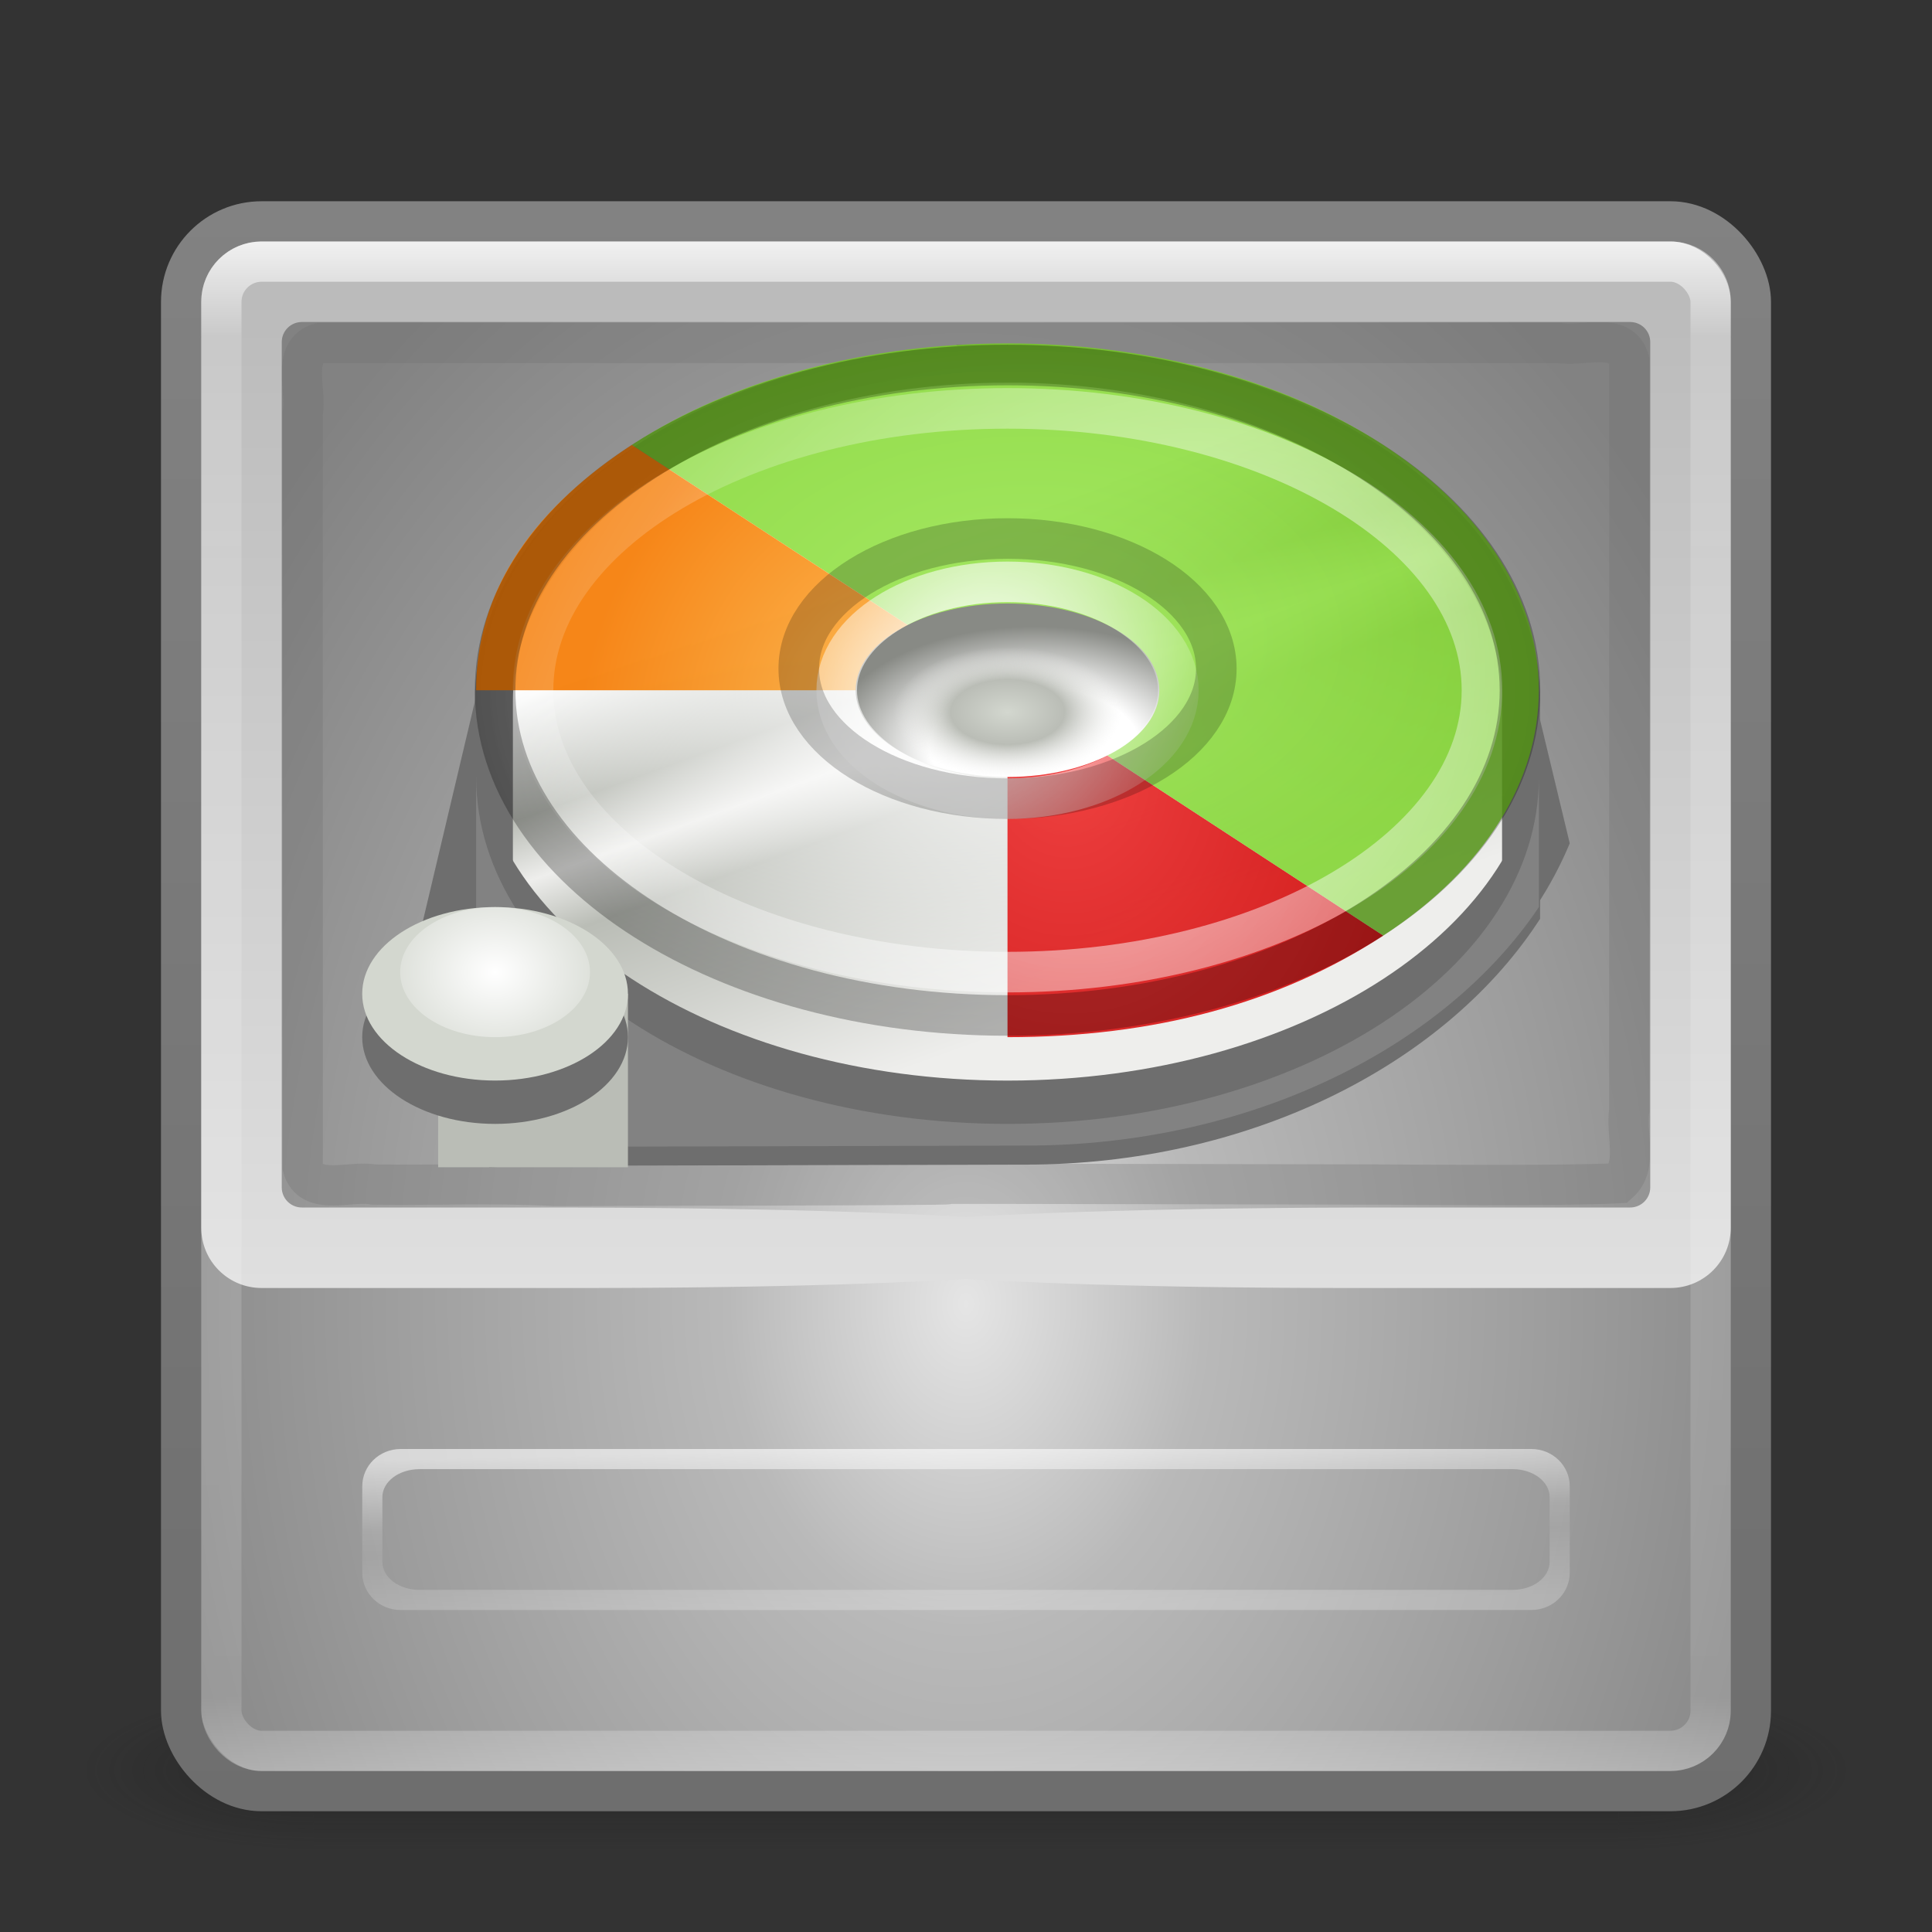 <?xml version="1.0" encoding="UTF-8" standalone="no"?>
<!-- Created with Inkscape (http://www.inkscape.org/) -->

<svg
   xmlns:dc="http://purl.org/dc/elements/1.1/"
   xmlns:cc="http://creativecommons.org/ns#"
   xmlns:rdf="http://www.w3.org/1999/02/22-rdf-syntax-ns#"
   xmlns:svg="http://www.w3.org/2000/svg"
   xmlns="http://www.w3.org/2000/svg"
   xmlns:xlink="http://www.w3.org/1999/xlink"
   xmlns:sodipodi="http://sodipodi.sourceforge.net/DTD/sodipodi-0.dtd"
   xmlns:inkscape="http://www.inkscape.org/namespaces/inkscape"
   version="1.1"
   width="48"
   height="48"
   id="svg4471"
   inkscape:version="0.91 r"
   sodipodi:docname="gparted.svg">
  <rect width="100%" height="100%" fill="#333333" stroke="none"/>
  <sodipodi:namedview
     pagecolor="#ffc3ff"
     bordercolor="#666666"
     borderopacity="1"
     objecttolerance="10"
     gridtolerance="10"
     guidetolerance="10"
     inkscape:pageopacity="0"
     inkscape:pageshadow="2"
     inkscape:window-width="1600"
     inkscape:window-height="845"
     id="namedview114"
     showgrid="false"
     inkscape:zoom="10.66"
     inkscape:cx="15.072301"
     inkscape:cy="22.800586"
     inkscape:window-x="0"
     inkscape:window-y="30"
     inkscape:window-maximized="1"
     inkscape:current-layer="svg4471" />
  <defs
     id="defs4473">
    <linearGradient
       id="linearGradient4638">
      <stop
         offset="0"
         style="stop-color:#ffffff;stop-opacity:1"
         id="stop4640" />
      <stop
         offset="0.434"
         style="stop-color:#ffffff;stop-opacity:0.235"
         id="stop4642" />
      <stop
         offset="0.587"
         style="stop-color:#ffffff;stop-opacity:0.157"
         id="stop4644" />
      <stop
         offset="1"
         style="stop-color:#ffffff;stop-opacity:0.392"
         id="stop4646" />
    </linearGradient>
    <linearGradient
       x1="25.525"
       y1="35.429"
       x2="25.525"
       y2="15.738"
       id="linearGradient4330"
       xlink:href="#linearGradient3866-6"
       gradientUnits="userSpaceOnUse"
       gradientTransform="matrix(0.735,0,0,0.634,6.364,1.185)"
       spreadMethod="reflect" />
    <linearGradient
       id="linearGradient3866-6">
      <stop
         id="stop3868-7"
         style="stop-color:#969696;stop-opacity:1"
         offset="0" />
      <stop
         id="stop3872-0"
         style="stop-color:#858585;stop-opacity:0.635"
         offset="0.5" />
      <stop
         id="stop3870-0"
         style="stop-color:#939393;stop-opacity:0"
         offset="1" />
    </linearGradient>
    <linearGradient
       x1="24"
       y1="44"
       x2="24"
       y2="3.899"
       id="linearGradient4184"
       xlink:href="#linearGradient3856-8-9"
       gradientUnits="userSpaceOnUse"
       gradientTransform="matrix(-1,0,0,1,47.506,4.186)" />
    <linearGradient
       id="linearGradient3856-8-9">
      <stop
         id="stop3858-7-5"
         style="stop-color:#b67926;stop-opacity:1"
         offset="0" />
      <stop
         id="stop3860-2-2"
         style="stop-color:#eab41a;stop-opacity:1"
         offset="1" />
    </linearGradient>
    <linearGradient
       x1="24"
       y1="5"
       x2="24"
       y2="37.992"
       id="linearGradient3473-5"
       xlink:href="#linearGradient3924-803-9"
       gradientUnits="userSpaceOnUse"
       gradientTransform="translate(1.17e-5,1)" />
    <linearGradient
       id="linearGradient3924-803-9">
      <stop
         id="stop3252-4"
         style="stop-color:#ffffff;stop-opacity:1"
         offset="0" />
      <stop
         id="stop3254-4"
         style="stop-color:#ffffff;stop-opacity:0.235"
         offset="0.063" />
      <stop
         id="stop3256-1"
         style="stop-color:#ffffff;stop-opacity:0.157"
         offset="0.951" />
      <stop
         id="stop3258-8"
         style="stop-color:#ffffff;stop-opacity:0.392"
         offset="1" />
    </linearGradient>
    <linearGradient
       x1="24"
       y1="5"
       x2="24"
       y2="43"
       id="linearGradient3473"
       xlink:href="#linearGradient3924-803"
       gradientUnits="userSpaceOnUse"
       gradientTransform="translate(1.17e-5,1)" />
    <linearGradient
       id="linearGradient3924-803">
      <stop
         id="stop3252"
         style="stop-color:#ffffff;stop-opacity:1"
         offset="0" />
      <stop
         id="stop3254"
         style="stop-color:#ffffff;stop-opacity:0.235"
         offset="0.063" />
      <stop
         id="stop3256"
         style="stop-color:#ffffff;stop-opacity:0.157"
         offset="0.951" />
      <stop
         id="stop3258"
         style="stop-color:#ffffff;stop-opacity:0.392"
         offset="1" />
    </linearGradient>
    <linearGradient
       x1="15"
       y1="32"
       x2="15"
       y2="6"
       id="linearGradient4004-8"
       xlink:href="#linearGradient3909-3"
       gradientUnits="userSpaceOnUse" />
    <linearGradient
       id="linearGradient3909-3">
      <stop
         id="stop3911-8"
         style="stop-color:#dfdfdf;stop-opacity:1"
         offset="0" />
      <stop
         id="stop3913-4"
         style="stop-color:#b9b9b9;stop-opacity:1"
         offset="1" />
    </linearGradient>
    <linearGradient
       x1="19.567"
       y1="38.228"
       x2="19.567"
       y2="34.481"
       id="linearGradient4004-9"
       xlink:href="#linearGradient4026"
       gradientUnits="userSpaceOnUse"
       gradientTransform="translate(0,-1)" />
    <linearGradient
       id="linearGradient4026">
      <stop
         id="stop4028"
         style="stop-color:#ffeeb6;stop-opacity:1"
         offset="0" />
      <stop
         id="stop4030"
         style="stop-color:#feeeb7;stop-opacity:1"
         offset="1" />
    </linearGradient>
    <linearGradient
       x1="24"
       y1="5"
       x2="24"
       y2="43"
       id="linearGradient3068"
       xlink:href="#linearGradient3924-803-0"
       gradientUnits="userSpaceOnUse"
       gradientTransform="matrix(0.838,0,0,0.514,3.892,7.676)" />
    <linearGradient
       id="linearGradient3924-803-0">
      <stop
         id="stop3252-06"
         style="stop-color:#ffffff;stop-opacity:1"
         offset="0" />
      <stop
         id="stop3254-1"
         style="stop-color:#ffffff;stop-opacity:0.235"
         offset="0.063" />
      <stop
         id="stop3256-0"
         style="stop-color:#ffffff;stop-opacity:0.157"
         offset="0.951" />
      <stop
         id="stop3258-2"
         style="stop-color:#ffffff;stop-opacity:0.392"
         offset="1" />
    </linearGradient>
    <linearGradient
       x1="16.626"
       y1="15.298"
       x2="20.055"
       y2="24.628"
       id="linearGradient3071"
       xlink:href="#linearGradient8265-821-176-38-919-66-249-7-7"
       gradientUnits="userSpaceOnUse"
       gradientTransform="matrix(0.695,0,0,0.705,7.294,5.974)" />
    <linearGradient
       id="linearGradient8265-821-176-38-919-66-249-7-7">
      <stop
         id="stop2687-1-9"
         style="stop-color:#ffffff;stop-opacity:1"
         offset="0" />
      <stop
         id="stop2689-5-4"
         style="stop-color:#ffffff;stop-opacity:0"
         offset="1" />
    </linearGradient>
    <linearGradient
       x1="25.525"
       y1="30.189"
       x2="25.525"
       y2="15.738"
       id="linearGradient3074"
       xlink:href="#linearGradient3333-4-4"
       gradientUnits="userSpaceOnUse"
       gradientTransform="matrix(0.735,0,0,0.634,6.364,-0.209)"
       spreadMethod="reflect" />
    <linearGradient
       id="linearGradient3333-4-4">
      <stop
         id="stop3335-4-6"
         style="stop-color:#ffffff;stop-opacity:1"
         offset="0" />
      <stop
         id="stop3337-7-2"
         style="stop-color:#ffffff;stop-opacity:0"
         offset="1" />
    </linearGradient>
    <linearGradient
       x1="23.904"
       y1="35.75"
       x2="23.904"
       y2="20.443"
       id="linearGradient3077"
       xlink:href="#linearGradient3495"
       gradientUnits="userSpaceOnUse"
       gradientTransform="matrix(0.733,0,0,0.677,6.47,1.347)" />
    <linearGradient
       id="linearGradient3495">
      <stop
         id="stop3497"
         style="stop-color:#000000;stop-opacity:1"
         offset="0" />
      <stop
         id="stop3874"
         style="stop-color:#000000;stop-opacity:0.498"
         offset="0.5" />
      <stop
         id="stop3499"
         style="stop-color:#000000;stop-opacity:0"
         offset="1" />
    </linearGradient>
    <linearGradient
       x1="25.525"
       y1="30.189"
       x2="25.525"
       y2="15.738"
       id="linearGradient3080"
       xlink:href="#linearGradient3333-4"
       gradientUnits="userSpaceOnUse"
       gradientTransform="matrix(0.735,0,0,0.634,6.364,2.364)"
       spreadMethod="reflect" />
    <linearGradient
       id="linearGradient3333-4">
      <stop
         id="stop3335-4"
         style="stop-color:#ffffff;stop-opacity:1"
         offset="0" />
      <stop
         id="stop3337-7"
         style="stop-color:#ffffff;stop-opacity:0"
         offset="1" />
    </linearGradient>
    <linearGradient
       x1="25.525"
       y1="30.189"
       x2="25.525"
       y2="15.738"
       id="linearGradient3083"
       xlink:href="#linearGradient3866"
       gradientUnits="userSpaceOnUse"
       gradientTransform="matrix(0.735,0,0,0.634,6.364,1.185)"
       spreadMethod="reflect" />
    <linearGradient
       id="linearGradient3866">
      <stop
         id="stop3868"
         style="stop-color:#a0a0a0;stop-opacity:1"
         offset="0" />
      <stop
         id="stop3872"
         style="stop-color:#8f8f8f;stop-opacity:0.635"
         offset="0.5" />
      <stop
         id="stop3870"
         style="stop-color:#9d9d9d;stop-opacity:0"
         offset="1" />
    </linearGradient>
    <linearGradient
       x1="20.053"
       y1="10.637"
       x2="20.053"
       y2="45.244"
       id="linearGradient3086"
       xlink:href="#linearGradient3600"
       gradientUnits="userSpaceOnUse"
       gradientTransform="matrix(0.711,0,0,0.604,6.933,3.07)" />
    <linearGradient
       id="linearGradient3600">
      <stop
         id="stop3602"
         style="stop-color:#f4f4f4;stop-opacity:1"
         offset="0" />
      <stop
         id="stop3604"
         style="stop-color:#dbdbdb;stop-opacity:1"
         offset="1" />
    </linearGradient>
    <radialGradient
       cx="19.74"
       cy="8.45"
       r="20"
       fx="19.74"
       fy="8.45"
       id="radialGradient3155"
       xlink:href="#linearGradient3846"
       gradientUnits="userSpaceOnUse"
       gradientTransform="matrix(3.8129384e-8,1.536,-1.126,0,33.516,2.069)" />
    <linearGradient
       id="linearGradient3846">
      <stop
         id="stop3848"
         style="stop-color:#e5e5e5;stop-opacity:1"
         offset="0" />
      <stop
         id="stop3850"
         style="stop-color:#b9b9b9;stop-opacity:1"
         offset="0.262" />
      <stop
         id="stop3852"
         style="stop-color:#9c9c9c;stop-opacity:1"
         offset="0.661" />
      <stop
         id="stop3854"
         style="stop-color:#828282;stop-opacity:1"
         offset="1" />
    </linearGradient>
    <linearGradient
       x1="24"
       y1="44"
       x2="24"
       y2="3.899"
       id="linearGradient3157"
       xlink:href="#linearGradient3856"
       gradientUnits="userSpaceOnUse"
       gradientTransform="translate(-4.3e-5,1)" />
    <linearGradient
       id="linearGradient3856">
      <stop
         id="stop3858"
         style="stop-color:#6e6e6e;stop-opacity:1"
         offset="0" />
      <stop
         id="stop3860"
         style="stop-color:#828282;stop-opacity:1"
         offset="1" />
    </linearGradient>
    <radialGradient
       cx="4.993"
       cy="43.5"
       r="2.5"
       fx="4.993"
       fy="43.5"
       id="radialGradient3013-896"
       xlink:href="#linearGradient3688-166-749-2-324"
       gradientUnits="userSpaceOnUse"
       gradientTransform="matrix(2.004,0,0,1.4,27.988,-17.4)" />
    <linearGradient
       id="linearGradient3688-166-749-2-324">
      <stop
         id="stop3216"
         style="stop-color:#181818;stop-opacity:1"
         offset="0" />
      <stop
         id="stop3218"
         style="stop-color:#181818;stop-opacity:0"
         offset="1" />
    </linearGradient>
    <radialGradient
       cx="4.993"
       cy="43.5"
       r="2.5"
       fx="4.993"
       fy="43.5"
       id="radialGradient3015-826"
       xlink:href="#linearGradient3688-464-309-8-331"
       gradientUnits="userSpaceOnUse"
       gradientTransform="matrix(2.004,0,0,1.4,-20.012,-104.4)" />
    <linearGradient
       id="linearGradient3688-464-309-8-331">
      <stop
         id="stop3222"
         style="stop-color:#181818;stop-opacity:1"
         offset="0" />
      <stop
         id="stop3224"
         style="stop-color:#181818;stop-opacity:0"
         offset="1" />
    </linearGradient>
    <linearGradient
       id="linearGradient3702-501-757-6-946">
      <stop
         id="stop3228"
         style="stop-color:#181818;stop-opacity:0"
         offset="0" />
      <stop
         id="stop3230"
         style="stop-color:#181818;stop-opacity:1"
         offset="0.5" />
      <stop
         id="stop3232"
         style="stop-color:#181818;stop-opacity:0"
         offset="1" />
    </linearGradient>
    <linearGradient
       x1="25.058"
       y1="47.028"
       x2="25.058"
       y2="39.999"
       id="linearGradient4469"
       xlink:href="#linearGradient3702-501-757-6-946"
       gradientUnits="userSpaceOnUse" />
    <radialGradient
       cx="113.065"
       cy="97.588"
       r="2.563"
       fx="113.667"
       fy="98"
       id="radialGradient4241"
       gradientUnits="userSpaceOnUse">
      <stop
         id="stop4243"
         style="stop-color:#eeeeee;stop-opacity:1"
         offset="0" />
      <stop
         id="stop4245"
         style="stop-color:#cecece;stop-opacity:1"
         offset="0.16" />
      <stop
         id="stop4247"
         style="stop-color:#888888;stop-opacity:1"
         offset="0.468" />
      <stop
         id="stop4249"
         style="stop-color:#555555;stop-opacity:1"
         offset="1" />
    </radialGradient>
    <radialGradient
       cx="113.065"
       cy="97.588"
       r="2.563"
       fx="113.667"
       fy="98"
       id="radialGradient4680"
       gradientUnits="userSpaceOnUse">
      <stop
         id="stop4682"
         style="stop-color:#eeeeee;stop-opacity:1"
         offset="0" />
      <stop
         id="stop4684"
         style="stop-color:#cecece;stop-opacity:1"
         offset="0.16" />
      <stop
         id="stop4686"
         style="stop-color:#888888;stop-opacity:1"
         offset="0.468" />
      <stop
         id="stop4688"
         style="stop-color:#555555;stop-opacity:1"
         offset="1" />
    </radialGradient>
    <radialGradient
       cx="113.065"
       cy="97.588"
       r="2.563"
       fx="113.667"
       fy="98"
       id="radialGradient4691"
       gradientUnits="userSpaceOnUse">
      <stop
         id="stop4693"
         style="stop-color:#eeeeee;stop-opacity:1"
         offset="0" />
      <stop
         id="stop4695"
         style="stop-color:#cecece;stop-opacity:1"
         offset="0.16" />
      <stop
         id="stop4697"
         style="stop-color:#888888;stop-opacity:1"
         offset="0.468" />
      <stop
         id="stop4699"
         style="stop-color:#555555;stop-opacity:1"
         offset="1" />
    </radialGradient>
    <radialGradient
       cx="113.065"
       cy="97.588"
       r="2.563"
       fx="113.667"
       fy="98"
       id="radialGradient4702"
       gradientUnits="userSpaceOnUse">
      <stop
         id="stop4704"
         style="stop-color:#eeeeee;stop-opacity:1"
         offset="0" />
      <stop
         id="stop4706"
         style="stop-color:#cecece;stop-opacity:1"
         offset="0.16" />
      <stop
         id="stop4708"
         style="stop-color:#888888;stop-opacity:1"
         offset="0.468" />
      <stop
         id="stop4710"
         style="stop-color:#555555;stop-opacity:1"
         offset="1" />
    </radialGradient>
    <radialGradient
       r="78.728"
       gradientTransform="matrix(0.169,0,0,-0.119,0.32,38.144)"
       cx="142.62"
       cy="191.85"
       gradientUnits="userSpaceOnUse"
       id="radialGradient2920-4">
      <stop
         offset="0"
         style="stop-color:#fff"
         id="stop7611-2" />
      <stop
         offset=".47"
         style="stop-color:#e7e7e7"
         id="stop7677-6" />
      <stop
         offset=".672"
         style="stop-color:#8c8c8c"
         id="stop7613-0" />
      <stop
         offset=".835"
         style="stop-color:#ddd"
         id="stop7617-9" />
      <stop
         offset="1"
         style="stop-color:#a8a8a8"
         id="stop7615-2" />
    </radialGradient>
    <radialGradient
       r="2.563"
       gradientTransform="matrix(-0.329,0,0,0.35,-4.792,-8.532)"
       cx="113.07"
       cy="97.588"
       gradientUnits="userSpaceOnUse"
       xlink:href="#radialGradient4241-0"
       fy="98"
       fx="113.67"
       id="radialGradient2965-5" />
    <radialGradient
       r="2.563"
       cx="113.07"
       cy="97.588"
       gradientUnits="userSpaceOnUse"
       fy="98"
       fx="113.67"
       id="radialGradient4241-0">
      <stop
         offset="0"
         style="stop-color:#eee"
         id="stop4243-7" />
      <stop
         offset=".16"
         style="stop-color:#cecece"
         id="stop4245-9" />
      <stop
         offset=".468"
         style="stop-color:#888"
         id="stop4247-5" />
      <stop
         offset="1"
         style="stop-color:#555"
         id="stop4249-4" />
    </radialGradient>
    <radialGradient
       r="2.563"
       gradientTransform="matrix(0.223,-0.038,0.025,0.149,-64.901,-8.494)"
       cx="113.07"
       cy="97.588"
       gradientUnits="userSpaceOnUse"
       xlink:href="#radialGradient4241-0"
       fy="98"
       fx="113.67"
       id="radialGradient2959-4" />
    <radialGradient
       r="2.563"
       cx="113.07"
       cy="97.588"
       gradientUnits="userSpaceOnUse"
       fy="98"
       fx="113.67"
       id="radialGradient4725">
      <stop
         offset="0"
         style="stop-color:#eee"
         id="stop4727" />
      <stop
         offset=".16"
         style="stop-color:#cecece"
         id="stop4729" />
      <stop
         offset=".468"
         style="stop-color:#888"
         id="stop4731" />
      <stop
         offset="1"
         style="stop-color:#555"
         id="stop4733" />
    </radialGradient>
    <radialGradient
       r="2.563"
       gradientTransform="matrix(0.223,0.034,-0.023,0.149,-31.964,-16.658)"
       cx="113.07"
       cy="97.588"
       gradientUnits="userSpaceOnUse"
       xlink:href="#radialGradient4241-0"
       fy="98"
       fx="113.67"
       id="radialGradient2953-7" />
    <radialGradient
       r="2.563"
       cx="113.07"
       cy="97.588"
       gradientUnits="userSpaceOnUse"
       fy="98"
       fx="113.67"
       id="radialGradient4736">
      <stop
         offset="0"
         style="stop-color:#eee"
         id="stop4738" />
      <stop
         offset=".16"
         style="stop-color:#cecece"
         id="stop4740" />
      <stop
         offset=".468"
         style="stop-color:#888"
         id="stop4742" />
      <stop
         offset="1"
         style="stop-color:#555"
         id="stop4744" />
    </radialGradient>
    <radialGradient
       r="2.563"
       gradientTransform="matrix(0.329,0,0,0.35,-40.7,-8.532)"
       cx="113.07"
       cy="97.588"
       gradientUnits="userSpaceOnUse"
       xlink:href="#radialGradient4241-0"
       fy="98"
       fx="113.67"
       id="radialGradient2947-0" />
    <radialGradient
       r="2.563"
       cx="113.07"
       cy="97.588"
       gradientUnits="userSpaceOnUse"
       fy="98"
       fx="113.67"
       id="radialGradient4747">
      <stop
         offset="0"
         style="stop-color:#eee"
         id="stop4749" />
      <stop
         offset=".16"
         style="stop-color:#cecece"
         id="stop4751" />
      <stop
         offset=".468"
         style="stop-color:#888"
         id="stop4753" />
      <stop
         offset="1"
         style="stop-color:#555"
         id="stop4755" />
    </radialGradient>
    <linearGradient
       id="linearGradient9641">
      <stop
         style="stop-color:#babdb6;stop-opacity:1"
         offset="0"
         id="stop9643" />
      <stop
         style="stop-color:#555753;stop-opacity:1"
         offset="1"
         id="stop9645" />
    </linearGradient>
    <linearGradient
       id="linearGradient3804">
      <stop
         id="stop3806"
         offset="0"
         style="stop-color:#2f302e;stop-opacity:1;" />
      <stop
         id="stop3808"
         offset="1"
         style="stop-color:#555753;stop-opacity:1;" />
    </linearGradient>
    <linearGradient
       y2="32.097"
       x2="23.185"
       y1="20.903"
       x1="19.679"
       gradientUnits="userSpaceOnUse"
       id="linearGradient4141"
       xlink:href="#linearGradient4122"
       inkscape:collect="always"
       gradientTransform="matrix(0.911,0,0,1.05,3.156,-7.766)" />
    <linearGradient
       id="linearGradient4122">
      <stop
         style="stop-color:white;stop-opacity:1"
         offset="0"
         id="stop4124" />
      <stop
         id="stop4130"
         offset="0.25"
         style="stop-color:#babdb6;stop-opacity:1" />
      <stop
         style="stop-color:#eeeeec;stop-opacity:1"
         offset="0.375"
         id="stop4132" />
      <stop
         id="stop4126"
         offset="0.5"
         style="stop-color:#babdb6;stop-opacity:1" />
      <stop
         style="stop-color:#eeeeec;stop-opacity:1"
         offset="1"
         id="stop4128" />
    </linearGradient>
    <linearGradient
       id="linearGradient8838">
      <stop
         id="stop8840"
         style="stop-color:#000000;stop-opacity:1"
         offset="0" />
      <stop
         id="stop8842"
         style="stop-color:#000000;stop-opacity:0"
         offset="1" />
    </linearGradient>
    <radialGradient
       gradientUnits="userSpaceOnUse"
       gradientTransform="matrix(5.996,1.1883961e-5,5.2105023e-6,-4.941,-33.42,175.237)"
       r="0.531"
       fy="30.578"
       fx="7.625"
       cy="30.578"
       cx="7.625"
       id="radialGradient3915"
       xlink:href="#linearGradient8265-821-176-38-919-66-249-7-7"
       inkscape:collect="always" />
    <radialGradient
       gradientUnits="userSpaceOnUse"
       gradientTransform="matrix(-1.277,0,0,0.834,53.791,-6.017)"
       r="10.337"
       fy="27.786"
       fx="22.519"
       cy="27.786"
       cx="22.519"
       id="radialGradient4068"
       xlink:href="#linearGradient8265-821-176-38-919-66-249-7-7"
       inkscape:collect="always" />
    <radialGradient
       gradientUnits="userSpaceOnUse"
       gradientTransform="matrix(-1.166,-1.729,-1.478,1.301,93.446,19.105)"
       r="4.621"
       fy="28.457"
       fx="21.366"
       cy="28.457"
       cx="21.366"
       id="radialGradient4060"
       xlink:href="#linearGradient4054"
       inkscape:collect="always" />
    <linearGradient
       id="linearGradient4054"
       inkscape:collect="always">
      <stop
         id="stop4056"
         offset="0"
         style="stop-color:#ef2929;stop-opacity:1" />
      <stop
         id="stop4058"
         offset="1"
         style="stop-color:#cc0000;stop-opacity:1" />
    </linearGradient>
    <radialGradient
       gradientUnits="userSpaceOnUse"
       gradientTransform="matrix(-1.01,0,0,0.659,49.408,1.007)"
       r="11.155"
       fy="22.566"
       fx="23.571"
       cy="22.566"
       cx="23.571"
       id="radialGradient4044"
       xlink:href="#linearGradient4038"
       inkscape:collect="always" />
    <linearGradient
       id="linearGradient4038"
       inkscape:collect="always">
      <stop
         id="stop4040"
         offset="0"
         style="stop-color:#8ae234;stop-opacity:1" />
      <stop
         id="stop4042"
         offset="1"
         style="stop-color:#73d216;stop-opacity:1" />
    </linearGradient>
    <radialGradient
       gradientUnits="userSpaceOnUse"
       gradientTransform="matrix(-0.529,-0.983,-1.036,0.727,62.418,23.334)"
       r="6.535"
       fy="26.024"
       fx="25.526"
       cy="26.024"
       cx="25.526"
       id="radialGradient4052"
       xlink:href="#linearGradient4046"
       inkscape:collect="always" />
    <linearGradient
       id="linearGradient4046"
       inkscape:collect="always">
      <stop
         id="stop4048"
         offset="0"
         style="stop-color:#fcaf3e;stop-opacity:1" />
      <stop
         id="stop4050"
         offset="1"
         style="stop-color:#f57900;stop-opacity:1" />
    </linearGradient>
    <linearGradient
       id="linearGradient5690">
      <stop
         style="stop-color:white;stop-opacity:1;"
         offset="0"
         id="stop5692" />
      <stop
         style="stop-color:#555753;stop-opacity:1"
         offset="1"
         id="stop5694" />
    </linearGradient>
    <radialGradient
       r="0.531"
       fy="30.304"
       fx="7.519"
       cy="30.304"
       cx="7.519"
       gradientTransform="matrix(-9.868,0,0,-5.637,99.905,189.383)"
       gradientUnits="userSpaceOnUse"
       id="radialGradient4006"
       xlink:href="#linearGradient4070"
       inkscape:collect="always" />
    <linearGradient
       id="linearGradient4070">
      <stop
         id="stop4072"
         offset="0"
         style="stop-color:white;stop-opacity:1" />
      <stop
         style="stop-color:white;stop-opacity:1;"
         offset="0.5"
         id="stop4074" />
      <stop
         id="stop4076"
         offset="1"
         style="stop-color:#888a85;stop-opacity:1" />
    </linearGradient>
    <radialGradient
       gradientUnits="userSpaceOnUse"
       gradientTransform="matrix(-5.325,-1.1237183e-6,-4.9181582e-7,3.042,65.637,-75.328)"
       r="0.531"
       fy="30.578"
       fx="7.625"
       cy="30.578"
       cx="7.625"
       id="radialGradient4014"
       xlink:href="#linearGradient4078"
       inkscape:collect="always" />
    <linearGradient
       id="linearGradient4078">
      <stop
         id="stop4080"
         offset="0"
         style="stop-color:#d3d7cf;stop-opacity:1" />
      <stop
         style="stop-color:#babdb6;stop-opacity:1"
         offset="0.5"
         id="stop4082" />
      <stop
         id="stop4084"
         offset="1"
         style="stop-color:#eeeeec;stop-opacity:0" />
    </linearGradient>
    <radialGradient
       gradientUnits="userSpaceOnUse"
       gradientTransform="matrix(-0.782,-1.38,-1.648,1.068,79.965,26.063)"
       r="10.683"
       fy="21.092"
       fx="21.885"
       cy="21.092"
       cx="21.885"
       id="radialGradient4024"
       xlink:href="#linearGradient8265-821-176-38-919-66-249-7-7"
       inkscape:collect="always" />
    <radialGradient
       r="10.683"
       fy="23.189"
       fx="24.691"
       cy="23.189"
       cx="24.691"
       gradientTransform="matrix(-0.282,-0.531,-0.593,0.411,44.808,20.578)"
       gradientUnits="userSpaceOnUse"
       id="radialGradient4088"
       xlink:href="#linearGradient8265-821-176-38-919-66-249-7-7"
       inkscape:collect="always" />
    <linearGradient
       inkscape:collect="always"
       xlink:href="#linearGradient4638"
       id="linearGradient4636-6"
       x1="24.4"
       y1="35.917"
       x2="24.498"
       y2="39.961"
       gradientUnits="userSpaceOnUse" />
  </defs>
  <g
     style="opacity:0.4"
     id="g3712-0"
     transform="matrix(1.158,0,0,0.571,-3.789,19.143)">
    <rect
       style="fill:url(#radialGradient3013-896);fill-opacity:1;stroke:none"
       id="rect2801-4"
       y="40"
       x="38"
       height="7"
       width="5" />
    <rect
       style="fill:url(#radialGradient3015-826);fill-opacity:1;stroke:none"
       id="rect3696-8"
       transform="scale(-1,-1)"
       y="-47"
       x="-10"
       height="7"
       width="5" />
    <rect
       style="fill:url(#linearGradient4469);fill-opacity:1;stroke:none"
       id="rect3700-7"
       y="40"
       x="10"
       height="7"
       width="28" />
  </g>
  <rect
     style="color:#000000;display:inline;overflow:visible;visibility:visible;fill:url(#radialGradient3155);fill-opacity:1;fill-rule:nonzero;stroke:url(#linearGradient3157);stroke-width:1;stroke-linecap:round;stroke-linejoin:round;stroke-miterlimit:4;stroke-dasharray:none;stroke-dashoffset:0;stroke-opacity:1;marker:none;enable-background:accumulate"
     id="rect5505-21"
     y="5.5"
     x="4.5"
     ry="2"
     rx="2"
     height="39"
     width="39" />
  <path
     style="color:#000000;display:inline;overflow:visible;visibility:visible;opacity:0.3;fill:none;stroke:#6e6e6e;stroke-width:1;stroke-linejoin:miter;stroke-miterlimit:4;stroke-dasharray:none;stroke-opacity:1;marker:none;enable-background:accumulate"
     id="path7715"
     inkscape:connector-curvature="0"
     d="M 7.959,8.52 C 7.21,8.716 7.631,9.699 7.52,10.277 l 0,18.714 c 0.196,0.749 1.18,0.328 1.758,0.438 1.648,0.024 2.853,-0.049 4.495,0.036 20.656,-0.036 -1.692,-0.081 20.656,-0.036 0,0 4.346,0.044 5.787,-0.033 0.494,-0.431 0.17,-1.217 0.263,-1.811 l 0,-18.626 C 40.284,8.21 39.301,8.631 38.723,8.52 Z"
     sodipodi:nodetypes="ccccccccccc" />
  <path
     style="color:#000000;display:inline;overflow:visible;visibility:visible;fill:url(#linearGradient4004-8);fill-opacity:1;fill-rule:nonzero;stroke:none;stroke-width:1;marker:none;enable-background:accumulate"
     id="rect3856"
     inkscape:connector-curvature="0"
     d="M 6.5,6 C 5.669,6 5,6.669 5,7.5 l 0,23 C 5,31.331 5.669,32 6.5,32 l 4,0 2.188,0 1.812,0 c 19,0 20,-2 -1,-2 l -0.812,0 -1.188,0 -4,0 C 7.223,30 7,29.777 7,29.5 L 7,8.5 C 7,8.223 7.223,8 7.5,8 l 33,0 C 40.777,8 41,8.223 41,8.5 l 0,21 c 0,0.277 -0.223,0.5 -0.5,0.5 l -4,0 -1.5,0 -0.5,0 c -21,0 -20,2 -1,2 l 1.5,0 2.5,0 4,0 c 0.831,0 1.5,-0.669 1.5,-1.5 l 0,-23 C 43,6.669 42.331,6 41.5,6 Z"
     sodipodi:nodetypes="ssssccccccssssssssccccccsssss" />
  <rect
     style="opacity:0.8;fill:none;stroke:url(#linearGradient3473);stroke-width:1;stroke-linecap:round;stroke-linejoin:round;stroke-miterlimit:4;stroke-dasharray:none;stroke-dashoffset:0;stroke-opacity:1"
     id="rect6741-1"
     y="6.5"
     x="5.5"
     ry="1"
     rx="1"
     height="37"
     width="37" />
  <path
     inkscape:connector-curvature="0"
     id="path9003-0"
     style="fill:url(#radialGradient2920-4)"
     d="m 25.041,22.599 c -3.068,0 -5.421,-1.155 -5.47,-2.688 -9.12e-4,-0.016 -9.12e-4,-0.033 -9.12e-4,-0.049 0,-0.554 0.308,-1.081 0.895,-1.528 0.99,-0.755 2.702,-1.205 4.577,-1.205 1.875,0 3.586,0.451 4.577,1.205 0.603,0.459 0.912,1.005 0.893,1.577 -0.05,1.533 -2.403,2.688 -5.47,2.688 l 0,3e-6 z m 0,-4.614 c -2.883,0 -4.352,1.145 -4.317,2.191 0.033,1.029 1.966,1.851 4.317,1.851 2.351,0 4.284,-0.823 4.317,-1.851 0.034,-1.046 -1.434,-2.191 -4.317,-2.191 z" />
  <path
     inkscape:connector-curvature="0"
     style="color:#000000;display:inline;overflow:visible;visibility:visible;fill:#6e6e6e;fill-opacity:1;stroke:none;stroke-width:0.92;marker:none"
     d="m 15.837,12.84 -3.654,2.963 -2.24,9.46 C 11.118,25.986 12.29,26.977 12.153,29 c 0,0 13.35,-0.539 13.35,-0.539 6.321,0 11.684,-3.149 13.497,-7.508 l -1.238,-5.151 -4.892,-2.963 -17.034,0 z"
     id="path3008"
     sodipodi:nodetypes="ccccccccc" />
  <path
     inkscape:connector-curvature="0"
     style="color:#000000;display:inline;overflow:visible;visibility:visible;fill:url(#linearGradient4141);fill-opacity:1;fill-rule:nonzero;stroke:#6e6e6e;stroke-width:0.945;marker:none;enable-background:accumulate;stroke-opacity:1"
     d="m 25.031,9.035 c -7.044,0 -12.761,3.764 -12.761,8.401 l 0,9.254 c 0.278,0.488 0.452,1.06 0.399,1.805 0,0 12.817,-0.033 12.817,-0.033 5.336,0 10.022,-2.351 12.305,-5.776 l 0,-5.251 c 0,-4.637 -5.717,-8.401 -12.761,-8.401 z"
     id="path4134" />
  <path
     inkscape:connector-curvature="0"
     style="color:#000000;display:inline;overflow:visible;visibility:visible;fill:#6e6e6e;fill-opacity:1;fill-rule:nonzero;stroke:none;stroke-width:1;marker:none;enable-background:accumulate"
     d="m 11.829,18.227 0,8.417 c 0.287,0.5 0.468,1.088 0.413,1.852 0,0 13.261,-0.034 13.261,-0.034 5.521,0 10.369,-2.412 12.731,-5.925 l 0,-4.309 c 0,4.758 -5.915,8.619 -13.202,8.619 -7.288,0 -13.202,-3.861 -13.202,-8.619 z"
     id="path3982" />
  <path
     inkscape:connector-curvature="0"
     style="color:#000000;display:inline;overflow:visible;visibility:visible;fill:#828282;fill-opacity:1;fill-rule:nonzero;stroke:none;stroke-width:1;marker:none;enable-background:accumulate"
     d="m 11.829,19.304 0,7.339 c 0.287,0.5 0.468,1.088 0.413,1.852 0,0 13.261,-0.034 13.261,-0.034 5.521,0 10.369,-2.412 12.731,-5.925 l 0,-3.232 c 0,4.758 -5.915,8.619 -13.202,8.619 -7.288,0 -13.202,-3.861 -13.202,-8.619 z"
     id="path3979" />
  <path
     inkscape:connector-curvature="0"
     style="color:#000000;display:inline;overflow:visible;visibility:visible;fill:#babdb6;fill-opacity:1;fill-rule:nonzero;stroke:none;stroke-width:1;marker:none;enable-background:accumulate"
     d="m 10.886,24.691 4.715,0 0,4.309 -4.715,0 0,-4.309 z"
     id="rect3869" />
  <path
     inkscape:connector-curvature="0"
     style="color:#000000;display:inline;overflow:visible;visibility:visible;fill:#6e6e6e;fill-opacity:1;fill-rule:nonzero;stroke:none;stroke-width:1;marker:none;enable-background:accumulate"
     d="m 15.601,25.768 c 0,1.189 -1.479,2.155 -3.301,2.155 -1.822,0 -3.301,-0.965 -3.301,-2.155 0,-1.189 1.479,-2.155 3.301,-2.155 1.822,0 3.301,0.965 3.301,2.155 z"
     id="path3814" />
  <path
     inkscape:connector-curvature="0"
     style="color:#000000;display:inline;overflow:visible;visibility:visible;fill:#d3d7cf;fill-opacity:1;fill-rule:nonzero;stroke:none;stroke-width:1;marker:none"
     d="m 15.601,24.691 c 0,-1.189 -1.479,-2.155 -3.301,-2.155 -1.822,0 -3.301,0.965 -3.301,2.155 0,1.189 1.479,2.155 3.301,2.155 1.822,0 3.301,-0.965 3.301,-2.155 z"
     id="path3903" />
  <path
     inkscape:connector-curvature="0"
     style="color:#000000;display:inline;overflow:visible;visibility:visible;fill:url(#radialGradient3915);fill-opacity:1;fill-rule:nonzero;stroke:none;stroke-width:1;marker:none"
     d="m 14.658,24.152 c 0,-0.892 -1.056,-1.616 -2.358,-1.616 -1.301,0 -2.358,0.724 -2.358,1.616 0,0.892 1.056,1.616 2.358,1.616 1.301,0 2.358,-0.724 2.358,-1.616 z"
     id="path3907" />
  <path
     inkscape:connector-curvature="0"
     style="color:#000000;display:inline;overflow:visible;visibility:visible;fill:url(#radialGradient4068);fill-opacity:1;fill-rule:nonzero;stroke:none;stroke-width:0.682;marker:none;enable-background:accumulate"
     d="m 11.829,17.149 c 0,4.758 5.915,8.619 13.202,8.619 7.288,0 13.202,-3.861 13.202,-8.619 0,-4.758 -5.915,-8.619 -13.202,-8.619 -7.288,0 -13.202,3.861 -13.202,8.619 z"
     id="path3812" />
  <path
     inkscape:connector-curvature="0"
     style="color:#000000;display:inline;overflow:visible;visibility:visible;opacity:0.883;fill:url(#radialGradient4060);fill-opacity:1;fill-rule:nonzero;stroke:none;stroke-width:1;marker:none;enable-background:accumulate"
     d="m 25.031,25.768 c 3.644,0 6.759,-0.842 9.336,-2.524 l -9.336,-6.094 z"
     id="path3957" />
  <path
     inkscape:connector-curvature="0"
     style="color:#000000;display:inline;overflow:visible;visibility:visible;opacity:0.765;fill:url(#radialGradient4044);fill-opacity:1;fill-rule:nonzero;stroke:none;stroke-width:1;marker:none;enable-background:accumulate"
     d="m 34.367,23.244 c 5.153,-3.364 5.153,-8.825 0,-12.189 -5.153,-3.364 -13.518,-3.364 -18.671,0 l 9.336,6.094 z"
     id="path3959" />
  <path
     inkscape:connector-curvature="0"
     style="color:#000000;display:inline;overflow:visible;visibility:visible;opacity:0.907;fill:url(#radialGradient4052);fill-opacity:1;fill-rule:nonzero;stroke:none;stroke-width:1;marker:none;enable-background:accumulate"
     d="m 15.696,11.055 c -2.577,1.682 -3.867,3.716 -3.867,6.094 l 13.202,0 z"
     id="path3961" />
  <path
     inkscape:connector-curvature="0"
     style="color:#000000;display:inline;overflow:visible;visibility:visible;fill:url(#radialGradient4006);fill-opacity:1;fill-rule:nonzero;stroke:none;stroke-width:1;marker:none"
     d="m 21.259,17.149 c 0,-1.189 1.69,-2.155 3.772,-2.155 2.082,0 3.772,0.965 3.772,2.155 0,1.189 -1.69,2.155 -3.772,2.155 -2.082,0 -3.772,-0.965 -3.772,-2.155 z"
     id="path4004" />
  <path
     inkscape:connector-curvature="0"
     id="path3992"
     d="m 22.202,17.688 c 0,0.892 1.267,1.616 2.829,1.616 1.562,0 2.829,-0.724 2.829,-1.616 0,-0.892 -1.267,-1.616 -2.829,-1.616 -1.562,0 -2.829,0.724 -2.829,1.616 z"
     style="color:#000000;display:inline;overflow:visible;visibility:visible;fill:url(#radialGradient4014);fill-opacity:1;fill-rule:nonzero;stroke:none;stroke-width:1;marker:none" />
  <path
     inkscape:connector-curvature="0"
     id="path4016"
     d="m 13.243,17.149 c 0,3.866 5.281,7.003 11.788,7.003 6.507,0 11.788,-3.137 11.788,-7.003 0,-3.866 -5.281,-7.003 -11.788,-7.003 -6.507,0 -11.788,3.137 -11.788,7.003 z"
     style="color:#000000;display:inline;overflow:visible;visibility:visible;opacity:0.668;fill:none;stroke:url(#radialGradient4024);stroke-width:1.008;stroke-miterlimit:4;stroke-dasharray:none;stroke-opacity:1;marker:none;enable-background:accumulate" />
  <path
     inkscape:connector-curvature="0"
     style="color:#000000;display:inline;overflow:visible;visibility:visible;opacity:0.263;fill:none;stroke:#000000;stroke-width:1.008;stroke-miterlimit:4;stroke-dasharray:none;stroke-opacity:1;marker:none;enable-background:accumulate"
     d="m 12.301,17.149 c 0,4.46 5.703,8.08 12.731,8.08 7.027,0 12.731,-3.62 12.731,-8.08 0,-4.46 -5.703,-8.08 -12.731,-8.08 -7.027,0 -12.731,3.62 -12.731,8.08 z"
     id="path4026" />
  <path
     inkscape:connector-curvature="0"
     style="color:#000000;display:inline;overflow:visible;visibility:visible;fill:none;stroke:url(#radialGradient4088);stroke-width:1.008;stroke-miterlimit:4;stroke-dasharray:none;stroke-opacity:1;marker:none;enable-background:accumulate"
     d="m 20.788,17.149 c 0,1.487 1.901,2.693 4.244,2.693 2.342,0 4.244,-1.207 4.244,-2.693 0,-1.487 -1.901,-2.693 -4.244,-2.693 -2.342,0 -4.244,1.207 -4.244,2.693 z"
     id="path4086" />
  <path
     inkscape:connector-curvature="0"
     id="path4090"
     d="m 19.845,16.611 c 0,1.784 2.324,3.232 5.187,3.232 2.863,0 5.187,-1.448 5.187,-3.232 0,-1.784 -2.324,-3.232 -5.187,-3.232 -2.863,0 -5.187,1.448 -5.187,3.232 z"
     style="color:#000000;display:inline;overflow:visible;visibility:visible;opacity:0.202;fill:none;stroke:#000000;stroke-width:1.008;stroke-miterlimit:4;stroke-dasharray:none;stroke-opacity:1;marker:none;enable-background:accumulate" />
  <path
     inkscape:connector-curvature="0"
     style="opacity:0.6;fill:url(#linearGradient4636-6);fill-opacity:1;stroke:none;stroke-width:1.044;stroke-linecap:round;stroke-linejoin:round;stroke-miterlimit:4;stroke-dasharray:none;stroke-opacity:1"
     d="m 9.955,36 c -0.529,0 -0.955,0.414 -0.955,0.928 l 0,2.145 C 9,39.586 9.426,40 9.955,40 L 38.045,40 C 38.574,40 39,39.586 39,39.072 l 0,-2.145 C 39,36.414 38.574,36 38.045,36 L 9.955,36 Z m 0.467,0.5 27.156,0 C 38.089,36.5 38.5,36.81 38.5,37.195 l 0,1.609 C 38.5,39.19 38.089,39.5 37.578,39.5 l -27.156,0 c -0.511,0 -0.922,-0.31 -0.922,-0.695 l 0,-1.609 c 0,-0.385 0.411,-0.695 0.922,-0.695 z"
     id="rect4624-3" />
</svg>
